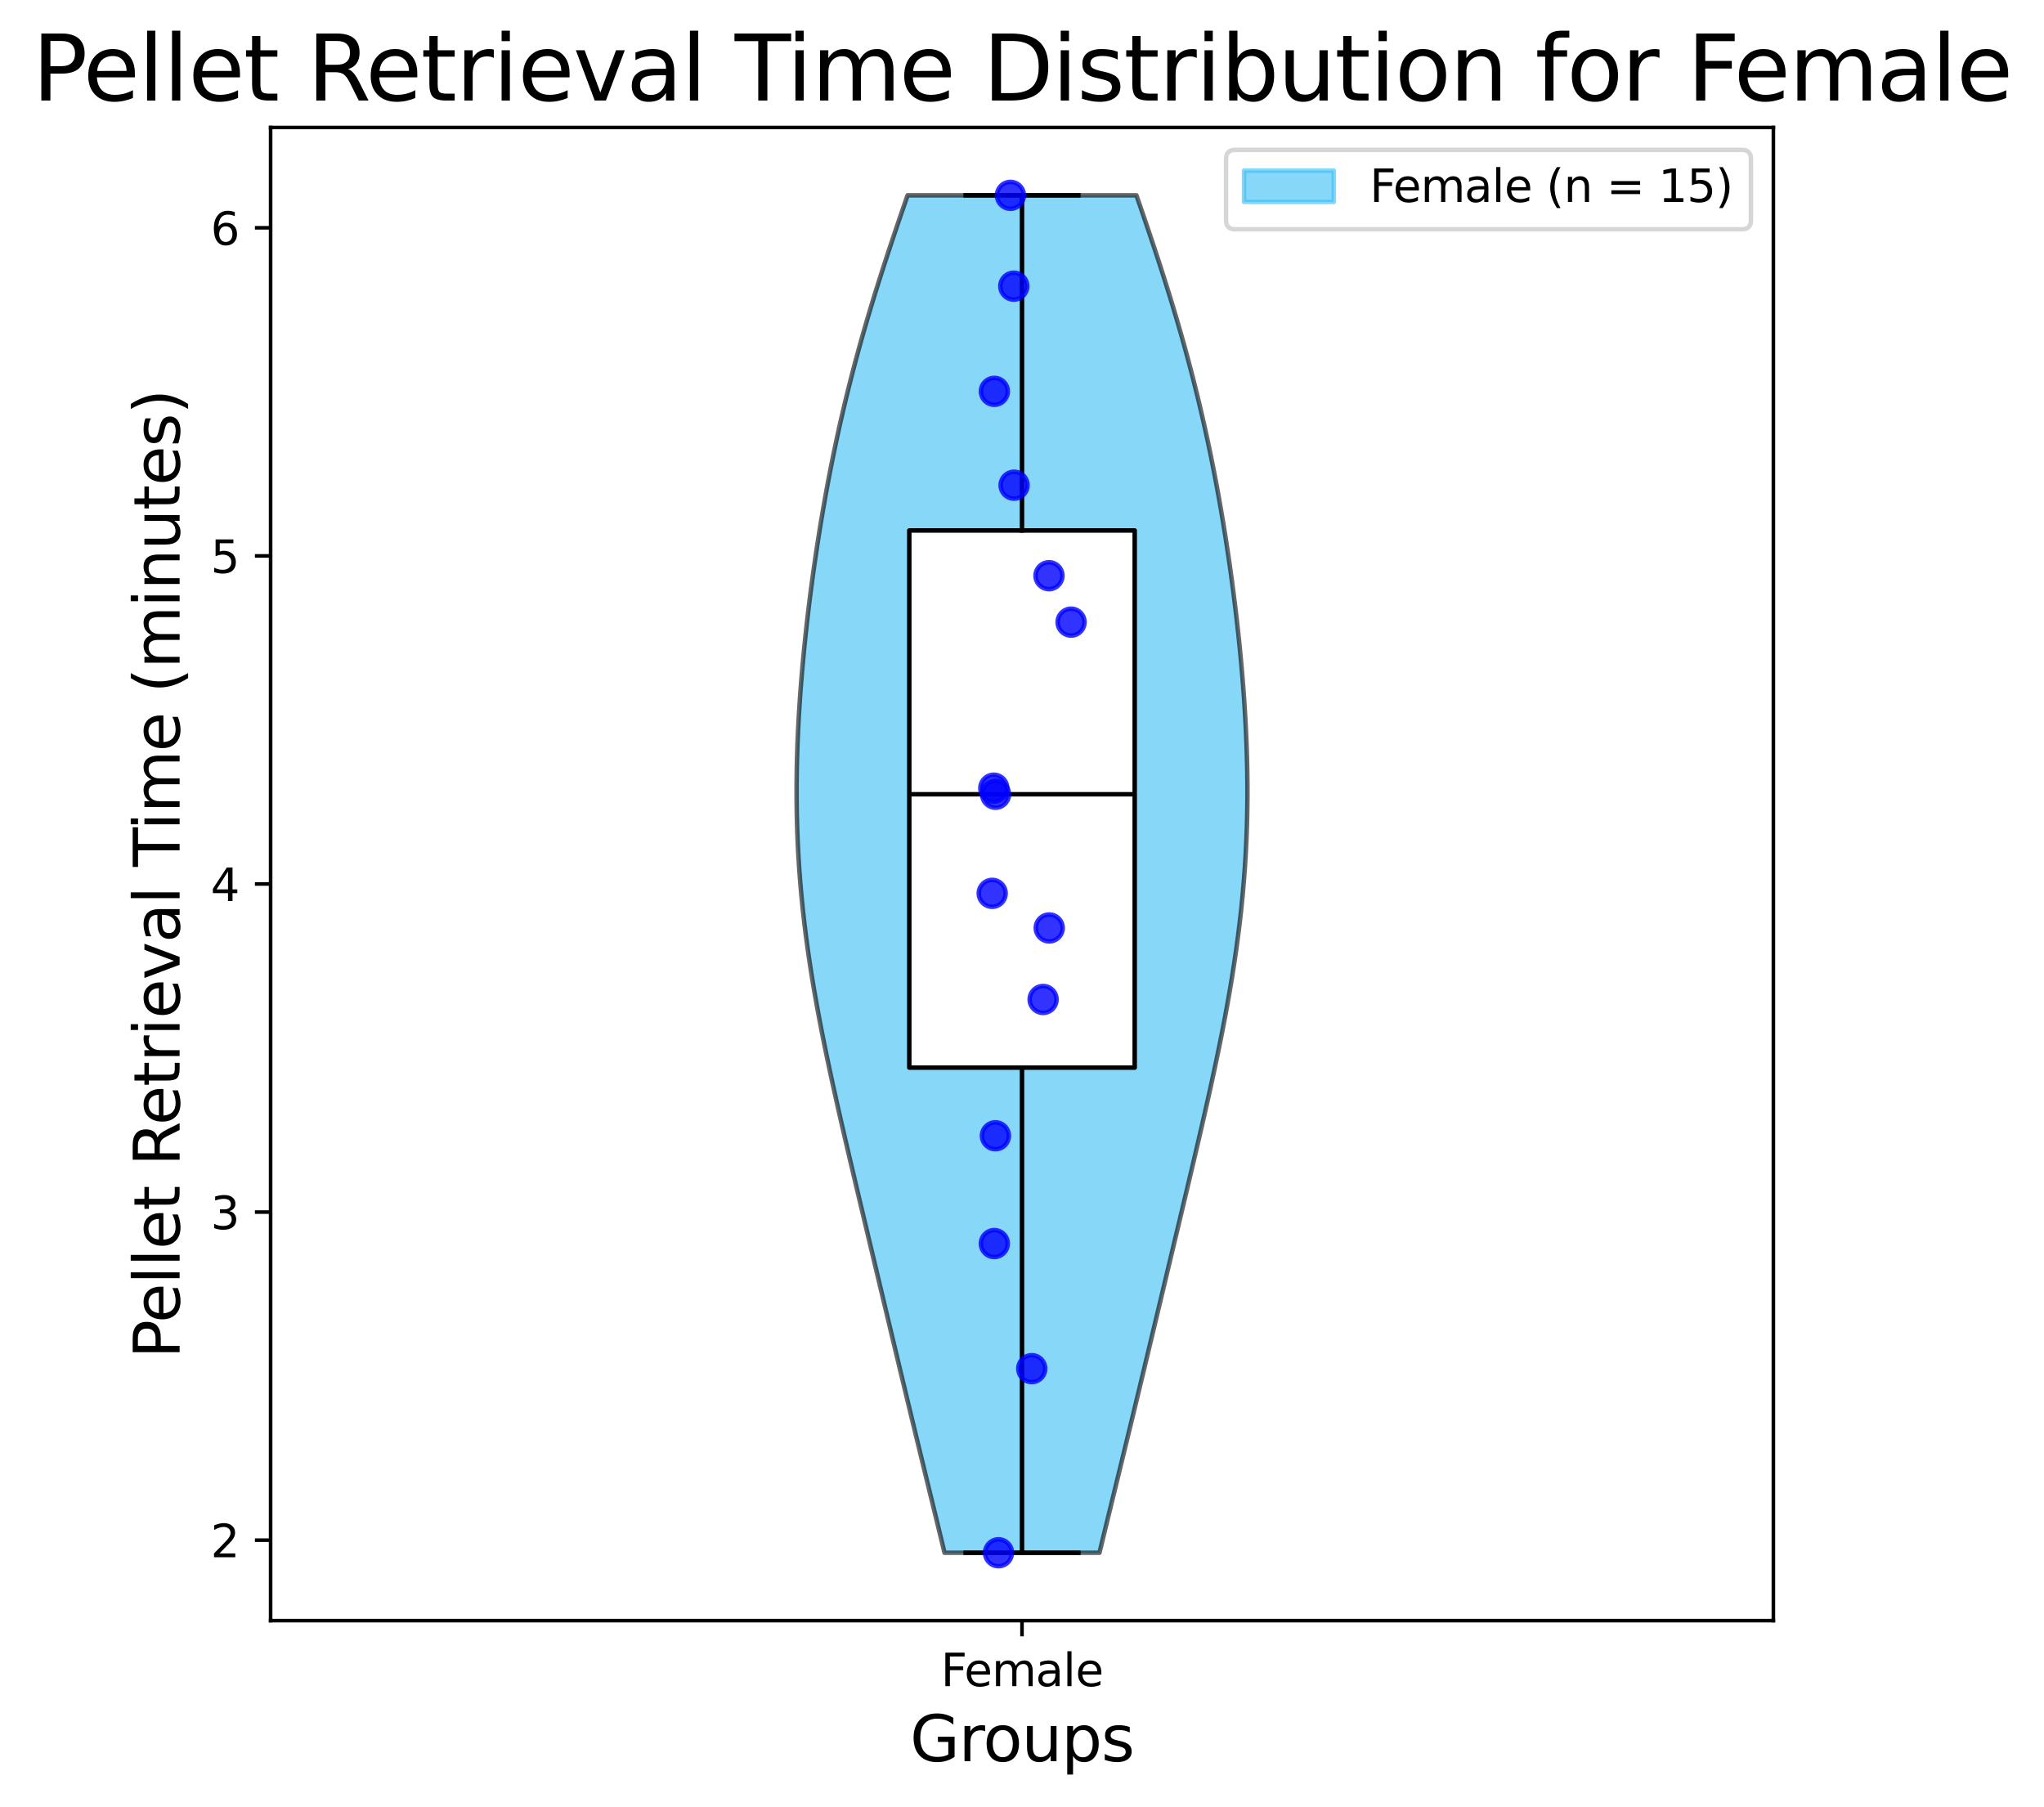 <?xml version="1.0" encoding="utf-8" standalone="no"?>
<!DOCTYPE svg PUBLIC "-//W3C//DTD SVG 1.1//EN"
  "http://www.w3.org/Graphics/SVG/1.1/DTD/svg11.dtd">
<svg xmlns:xlink="http://www.w3.org/1999/xlink" width="455.378pt" height="402.464pt" viewBox="0 0 455.378 402.464" xmlns="http://www.w3.org/2000/svg" version="1.1">
 <defs>
  <style type="text/css">*{stroke-linejoin: round; stroke-linecap: butt}</style>
 </defs>
 <g id="figure_1">
  <g id="patch_1">
   <path d="M 0 402.464 
L 455.378 402.464 
L 455.378 0 
L 0 0 
z
" style="fill: #ffffff"/>
  </g>
  <g id="axes_1">
   <g id="patch_2">
    <path d="M 60.289 361.037 
L 395.089 361.037 
L 395.089 28.397 
L 60.289 28.397 
z
" style="fill: #ffffff"/>
   </g>
   <g id="PolyCollection_1">
    <defs>
     <path id="m8c626a0709" d="M 244.951 -56.547 
L 210.427 -56.547 
L 209.687 -59.602 
L 208.944 -62.657 
L 208.199 -65.711 
L 207.453 -68.766 
L 206.707 -71.82 
L 205.961 -74.875 
L 205.217 -77.929 
L 204.473 -80.984 
L 203.731 -84.038 
L 202.991 -87.093 
L 202.253 -90.147 
L 201.517 -93.202 
L 200.782 -96.257 
L 200.049 -99.311 
L 199.317 -102.366 
L 198.586 -105.42 
L 197.856 -108.475 
L 197.127 -111.529 
L 196.397 -114.584 
L 195.668 -117.638 
L 194.939 -120.693 
L 194.21 -123.748 
L 193.481 -126.802 
L 192.752 -129.857 
L 192.024 -132.911 
L 191.296 -135.966 
L 190.571 -139.02 
L 189.849 -142.075 
L 189.13 -145.129 
L 188.416 -148.184 
L 187.708 -151.238 
L 187.009 -154.293 
L 186.319 -157.347 
L 185.641 -160.402 
L 184.976 -163.457 
L 184.327 -166.511 
L 183.695 -169.566 
L 183.084 -172.62 
L 182.495 -175.675 
L 181.931 -178.729 
L 181.393 -181.784 
L 180.883 -184.838 
L 180.405 -187.893 
L 179.958 -190.947 
L 179.545 -194.002 
L 179.168 -197.057 
L 178.827 -200.111 
L 178.524 -203.166 
L 178.258 -206.22 
L 178.031 -209.275 
L 177.843 -212.329 
L 177.693 -215.384 
L 177.581 -218.438 
L 177.507 -221.493 
L 177.47 -224.548 
L 177.469 -227.602 
L 177.503 -230.657 
L 177.571 -233.711 
L 177.671 -236.766 
L 177.803 -239.82 
L 177.964 -242.875 
L 178.154 -245.929 
L 178.371 -248.984 
L 178.615 -252.038 
L 178.883 -255.093 
L 179.175 -258.147 
L 179.491 -261.202 
L 179.829 -264.257 
L 180.189 -267.311 
L 180.571 -270.366 
L 180.975 -273.42 
L 181.4 -276.475 
L 181.846 -279.529 
L 182.315 -282.584 
L 182.806 -285.638 
L 183.32 -288.693 
L 183.857 -291.748 
L 184.419 -294.802 
L 185.005 -297.857 
L 185.618 -300.911 
L 186.256 -303.966 
L 186.922 -307.02 
L 187.615 -310.075 
L 188.336 -313.129 
L 189.085 -316.184 
L 189.862 -319.238 
L 190.668 -322.293 
L 191.501 -325.348 
L 192.362 -328.402 
L 193.25 -331.457 
L 194.163 -334.511 
L 195.1 -337.566 
L 196.061 -340.62 
L 197.043 -343.675 
L 198.044 -346.729 
L 199.061 -349.784 
L 200.094 -352.838 
L 201.138 -355.893 
L 202.191 -358.947 
L 253.187 -358.947 
L 253.187 -358.947 
L 254.24 -355.893 
L 255.284 -352.838 
L 256.317 -349.784 
L 257.335 -346.729 
L 258.335 -343.675 
L 259.317 -340.62 
L 260.278 -337.566 
L 261.215 -334.511 
L 262.129 -331.457 
L 263.016 -328.402 
L 263.877 -325.348 
L 264.71 -322.293 
L 265.516 -319.238 
L 266.293 -316.184 
L 267.042 -313.129 
L 267.763 -310.075 
L 268.456 -307.02 
L 269.122 -303.966 
L 269.76 -300.911 
L 270.373 -297.857 
L 270.959 -294.802 
L 271.521 -291.748 
L 272.058 -288.693 
L 272.572 -285.638 
L 273.063 -282.584 
L 273.532 -279.529 
L 273.979 -276.475 
L 274.404 -273.42 
L 274.807 -270.366 
L 275.189 -267.311 
L 275.549 -264.257 
L 275.887 -261.202 
L 276.203 -258.147 
L 276.495 -255.093 
L 276.764 -252.038 
L 277.007 -248.984 
L 277.224 -245.929 
L 277.414 -242.875 
L 277.576 -239.82 
L 277.707 -236.766 
L 277.807 -233.711 
L 277.875 -230.657 
L 277.909 -227.602 
L 277.908 -224.548 
L 277.871 -221.493 
L 277.797 -218.438 
L 277.685 -215.384 
L 277.535 -212.329 
L 277.347 -209.275 
L 277.12 -206.22 
L 276.854 -203.166 
L 276.551 -200.111 
L 276.21 -197.057 
L 275.833 -194.002 
L 275.42 -190.947 
L 274.974 -187.893 
L 274.495 -184.838 
L 273.985 -181.784 
L 273.447 -178.729 
L 272.883 -175.675 
L 272.294 -172.62 
L 271.683 -169.566 
L 271.051 -166.511 
L 270.402 -163.457 
L 269.738 -160.402 
L 269.059 -157.347 
L 268.369 -154.293 
L 267.67 -151.238 
L 266.962 -148.184 
L 266.248 -145.129 
L 265.53 -142.075 
L 264.807 -139.02 
L 264.082 -135.966 
L 263.355 -132.911 
L 262.626 -129.857 
L 261.897 -126.802 
L 261.168 -123.748 
L 260.439 -120.693 
L 259.71 -117.638 
L 258.981 -114.584 
L 258.252 -111.529 
L 257.522 -108.475 
L 256.792 -105.42 
L 256.061 -102.366 
L 255.329 -99.311 
L 254.596 -96.257 
L 253.861 -93.202 
L 253.125 -90.147 
L 252.387 -87.093 
L 251.647 -84.038 
L 250.905 -80.984 
L 250.161 -77.929 
L 249.417 -74.875 
L 248.671 -71.82 
L 247.925 -68.766 
L 247.179 -65.711 
L 246.434 -62.657 
L 245.691 -59.602 
L 244.951 -56.547 
z
" style="stroke: #000000; stroke-opacity: 0.6"/>
    </defs>
    <g clip-path="url(#p05fd4bd7f2)">
     <use xlink:href="#m8c626a0709" x="0" y="402.464" style="fill: #38bcf5; fill-opacity: 0.6; stroke: #000000; stroke-opacity: 0.6"/>
    </g>
   </g>
   <g id="matplotlib.axis_1">
    <g id="xtick_1">
     <g id="line2d_1">
      <defs>
       <path id="m0fa97e854d" d="M 0 0 
L 0 3.5 
" style="stroke: #000000; stroke-width: 0.8"/>
      </defs>
      <g>
       <use xlink:href="#m0fa97e854d" x="227.689" y="361.037" style="stroke: #000000; stroke-width: 0.8"/>
      </g>
     </g>
     <g id="text_1">
      <!-- Female -->
      <g transform="translate(209.612 375.635) scale(0.1 -0.1)">
       <defs>
        <path id="DejaVuSans-46" d="M 628 4666 
L 3309 4666 
L 3309 4134 
L 1259 4134 
L 1259 2759 
L 3109 2759 
L 3109 2228 
L 1259 2228 
L 1259 0 
L 628 0 
L 628 4666 
z
" transform="scale(0.016)"/>
        <path id="DejaVuSans-65" d="M 3597 1894 
L 3597 1613 
L 953 1613 
Q 991 1019 1311 708 
Q 1631 397 2203 397 
Q 2534 397 2845 478 
Q 3156 559 3463 722 
L 3463 178 
Q 3153 47 2828 -22 
Q 2503 -91 2169 -91 
Q 1331 -91 842 396 
Q 353 884 353 1716 
Q 353 2575 817 3079 
Q 1281 3584 2069 3584 
Q 2775 3584 3186 3129 
Q 3597 2675 3597 1894 
z
M 3022 2063 
Q 3016 2534 2758 2815 
Q 2500 3097 2075 3097 
Q 1594 3097 1305 2825 
Q 1016 2553 972 2059 
L 3022 2063 
z
" transform="scale(0.016)"/>
        <path id="DejaVuSans-6d" d="M 3328 2828 
Q 3544 3216 3844 3400 
Q 4144 3584 4550 3584 
Q 5097 3584 5394 3201 
Q 5691 2819 5691 2113 
L 5691 0 
L 5113 0 
L 5113 2094 
Q 5113 2597 4934 2840 
Q 4756 3084 4391 3084 
Q 3944 3084 3684 2787 
Q 3425 2491 3425 1978 
L 3425 0 
L 2847 0 
L 2847 2094 
Q 2847 2600 2669 2842 
Q 2491 3084 2119 3084 
Q 1678 3084 1418 2786 
Q 1159 2488 1159 1978 
L 1159 0 
L 581 0 
L 581 3500 
L 1159 3500 
L 1159 2956 
Q 1356 3278 1631 3431 
Q 1906 3584 2284 3584 
Q 2666 3584 2933 3390 
Q 3200 3197 3328 2828 
z
" transform="scale(0.016)"/>
        <path id="DejaVuSans-61" d="M 2194 1759 
Q 1497 1759 1228 1600 
Q 959 1441 959 1056 
Q 959 750 1161 570 
Q 1363 391 1709 391 
Q 2188 391 2477 730 
Q 2766 1069 2766 1631 
L 2766 1759 
L 2194 1759 
z
M 3341 1997 
L 3341 0 
L 2766 0 
L 2766 531 
Q 2569 213 2275 61 
Q 1981 -91 1556 -91 
Q 1019 -91 701 211 
Q 384 513 384 1019 
Q 384 1609 779 1909 
Q 1175 2209 1959 2209 
L 2766 2209 
L 2766 2266 
Q 2766 2663 2505 2880 
Q 2244 3097 1772 3097 
Q 1472 3097 1187 3025 
Q 903 2953 641 2809 
L 641 3341 
Q 956 3463 1253 3523 
Q 1550 3584 1831 3584 
Q 2591 3584 2966 3190 
Q 3341 2797 3341 1997 
z
" transform="scale(0.016)"/>
        <path id="DejaVuSans-6c" d="M 603 4863 
L 1178 4863 
L 1178 0 
L 603 0 
L 603 4863 
z
" transform="scale(0.016)"/>
       </defs>
       <use xlink:href="#DejaVuSans-46"/>
       <use xlink:href="#DejaVuSans-65" x="52.02"/>
       <use xlink:href="#DejaVuSans-6d" x="113.543"/>
       <use xlink:href="#DejaVuSans-61" x="210.955"/>
       <use xlink:href="#DejaVuSans-6c" x="272.234"/>
       <use xlink:href="#DejaVuSans-65" x="300.018"/>
      </g>
     </g>
    </g>
    <g id="text_2">
     <!-- Groups -->
     <g transform="translate(202.735 392.353) scale(0.14 -0.14)">
      <defs>
       <path id="DejaVuSans-47" d="M 3809 666 
L 3809 1919 
L 2778 1919 
L 2778 2438 
L 4434 2438 
L 4434 434 
Q 4069 175 3628 42 
Q 3188 -91 2688 -91 
Q 1594 -91 976 548 
Q 359 1188 359 2328 
Q 359 3472 976 4111 
Q 1594 4750 2688 4750 
Q 3144 4750 3555 4637 
Q 3966 4525 4313 4306 
L 4313 3634 
Q 3963 3931 3569 4081 
Q 3175 4231 2741 4231 
Q 1884 4231 1454 3753 
Q 1025 3275 1025 2328 
Q 1025 1384 1454 906 
Q 1884 428 2741 428 
Q 3075 428 3337 486 
Q 3600 544 3809 666 
z
" transform="scale(0.016)"/>
       <path id="DejaVuSans-72" d="M 2631 2963 
Q 2534 3019 2420 3045 
Q 2306 3072 2169 3072 
Q 1681 3072 1420 2755 
Q 1159 2438 1159 1844 
L 1159 0 
L 581 0 
L 581 3500 
L 1159 3500 
L 1159 2956 
Q 1341 3275 1631 3429 
Q 1922 3584 2338 3584 
Q 2397 3584 2469 3576 
Q 2541 3569 2628 3553 
L 2631 2963 
z
" transform="scale(0.016)"/>
       <path id="DejaVuSans-6f" d="M 1959 3097 
Q 1497 3097 1228 2736 
Q 959 2375 959 1747 
Q 959 1119 1226 758 
Q 1494 397 1959 397 
Q 2419 397 2687 759 
Q 2956 1122 2956 1747 
Q 2956 2369 2687 2733 
Q 2419 3097 1959 3097 
z
M 1959 3584 
Q 2709 3584 3137 3096 
Q 3566 2609 3566 1747 
Q 3566 888 3137 398 
Q 2709 -91 1959 -91 
Q 1206 -91 779 398 
Q 353 888 353 1747 
Q 353 2609 779 3096 
Q 1206 3584 1959 3584 
z
" transform="scale(0.016)"/>
       <path id="DejaVuSans-75" d="M 544 1381 
L 544 3500 
L 1119 3500 
L 1119 1403 
Q 1119 906 1312 657 
Q 1506 409 1894 409 
Q 2359 409 2629 706 
Q 2900 1003 2900 1516 
L 2900 3500 
L 3475 3500 
L 3475 0 
L 2900 0 
L 2900 538 
Q 2691 219 2414 64 
Q 2138 -91 1772 -91 
Q 1169 -91 856 284 
Q 544 659 544 1381 
z
M 1991 3584 
L 1991 3584 
z
" transform="scale(0.016)"/>
       <path id="DejaVuSans-70" d="M 1159 525 
L 1159 -1331 
L 581 -1331 
L 581 3500 
L 1159 3500 
L 1159 2969 
Q 1341 3281 1617 3432 
Q 1894 3584 2278 3584 
Q 2916 3584 3314 3078 
Q 3713 2572 3713 1747 
Q 3713 922 3314 415 
Q 2916 -91 2278 -91 
Q 1894 -91 1617 61 
Q 1341 213 1159 525 
z
M 3116 1747 
Q 3116 2381 2855 2742 
Q 2594 3103 2138 3103 
Q 1681 3103 1420 2742 
Q 1159 2381 1159 1747 
Q 1159 1113 1420 752 
Q 1681 391 2138 391 
Q 2594 391 2855 752 
Q 3116 1113 3116 1747 
z
" transform="scale(0.016)"/>
       <path id="DejaVuSans-73" d="M 2834 3397 
L 2834 2853 
Q 2591 2978 2328 3040 
Q 2066 3103 1784 3103 
Q 1356 3103 1142 2972 
Q 928 2841 928 2578 
Q 928 2378 1081 2264 
Q 1234 2150 1697 2047 
L 1894 2003 
Q 2506 1872 2764 1633 
Q 3022 1394 3022 966 
Q 3022 478 2636 193 
Q 2250 -91 1575 -91 
Q 1294 -91 989 -36 
Q 684 19 347 128 
L 347 722 
Q 666 556 975 473 
Q 1284 391 1588 391 
Q 1994 391 2212 530 
Q 2431 669 2431 922 
Q 2431 1156 2273 1281 
Q 2116 1406 1581 1522 
L 1381 1569 
Q 847 1681 609 1914 
Q 372 2147 372 2553 
Q 372 3047 722 3315 
Q 1072 3584 1716 3584 
Q 2034 3584 2315 3537 
Q 2597 3491 2834 3397 
z
" transform="scale(0.016)"/>
      </defs>
      <use xlink:href="#DejaVuSans-47"/>
      <use xlink:href="#DejaVuSans-72" x="77.49"/>
      <use xlink:href="#DejaVuSans-6f" x="116.354"/>
      <use xlink:href="#DejaVuSans-75" x="177.535"/>
      <use xlink:href="#DejaVuSans-70" x="240.914"/>
      <use xlink:href="#DejaVuSans-73" x="304.391"/>
     </g>
    </g>
   </g>
   <g id="matplotlib.axis_2">
    <g id="ytick_1">
     <g id="line2d_2">
      <defs>
       <path id="m02d91433d6" d="M 0 0 
L -3.5 0 
" style="stroke: #000000; stroke-width: 0.8"/>
      </defs>
      <g>
       <use xlink:href="#m02d91433d6" x="60.289" y="343.114" style="stroke: #000000; stroke-width: 0.8"/>
      </g>
     </g>
     <g id="text_3">
      <!-- 2 -->
      <g transform="translate(46.927 346.913) scale(0.1 -0.1)">
       <defs>
        <path id="DejaVuSans-32" d="M 1228 531 
L 3431 531 
L 3431 0 
L 469 0 
L 469 531 
Q 828 903 1448 1529 
Q 2069 2156 2228 2338 
Q 2531 2678 2651 2914 
Q 2772 3150 2772 3378 
Q 2772 3750 2511 3984 
Q 2250 4219 1831 4219 
Q 1534 4219 1204 4116 
Q 875 4013 500 3803 
L 500 4441 
Q 881 4594 1212 4672 
Q 1544 4750 1819 4750 
Q 2544 4750 2975 4387 
Q 3406 4025 3406 3419 
Q 3406 3131 3298 2873 
Q 3191 2616 2906 2266 
Q 2828 2175 2409 1742 
Q 1991 1309 1228 531 
z
" transform="scale(0.016)"/>
       </defs>
       <use xlink:href="#DejaVuSans-32"/>
      </g>
     </g>
    </g>
    <g id="ytick_2">
     <g id="line2d_3">
      <g>
       <use xlink:href="#m02d91433d6" x="60.289" y="270.023" style="stroke: #000000; stroke-width: 0.8"/>
      </g>
     </g>
     <g id="text_4">
      <!-- 3 -->
      <g transform="translate(46.927 273.822) scale(0.1 -0.1)">
       <defs>
        <path id="DejaVuSans-33" d="M 2597 2516 
Q 3050 2419 3304 2112 
Q 3559 1806 3559 1356 
Q 3559 666 3084 287 
Q 2609 -91 1734 -91 
Q 1441 -91 1130 -33 
Q 819 25 488 141 
L 488 750 
Q 750 597 1062 519 
Q 1375 441 1716 441 
Q 2309 441 2620 675 
Q 2931 909 2931 1356 
Q 2931 1769 2642 2001 
Q 2353 2234 1838 2234 
L 1294 2234 
L 1294 2753 
L 1863 2753 
Q 2328 2753 2575 2939 
Q 2822 3125 2822 3475 
Q 2822 3834 2567 4026 
Q 2313 4219 1838 4219 
Q 1578 4219 1281 4162 
Q 984 4106 628 3988 
L 628 4550 
Q 988 4650 1302 4700 
Q 1616 4750 1894 4750 
Q 2613 4750 3031 4423 
Q 3450 4097 3450 3541 
Q 3450 3153 3228 2886 
Q 3006 2619 2597 2516 
z
" transform="scale(0.016)"/>
       </defs>
       <use xlink:href="#DejaVuSans-33"/>
      </g>
     </g>
    </g>
    <g id="ytick_3">
     <g id="line2d_4">
      <g>
       <use xlink:href="#m02d91433d6" x="60.289" y="196.932" style="stroke: #000000; stroke-width: 0.8"/>
      </g>
     </g>
     <g id="text_5">
      <!-- 4 -->
      <g transform="translate(46.927 200.731) scale(0.1 -0.1)">
       <defs>
        <path id="DejaVuSans-34" d="M 2419 4116 
L 825 1625 
L 2419 1625 
L 2419 4116 
z
M 2253 4666 
L 3047 4666 
L 3047 1625 
L 3713 1625 
L 3713 1100 
L 3047 1100 
L 3047 0 
L 2419 0 
L 2419 1100 
L 313 1100 
L 313 1709 
L 2253 4666 
z
" transform="scale(0.016)"/>
       </defs>
       <use xlink:href="#DejaVuSans-34"/>
      </g>
     </g>
    </g>
    <g id="ytick_4">
     <g id="line2d_5">
      <g>
       <use xlink:href="#m02d91433d6" x="60.289" y="123.841" style="stroke: #000000; stroke-width: 0.8"/>
      </g>
     </g>
     <g id="text_6">
      <!-- 5 -->
      <g transform="translate(46.927 127.64) scale(0.1 -0.1)">
       <defs>
        <path id="DejaVuSans-35" d="M 691 4666 
L 3169 4666 
L 3169 4134 
L 1269 4134 
L 1269 2991 
Q 1406 3038 1543 3061 
Q 1681 3084 1819 3084 
Q 2600 3084 3056 2656 
Q 3513 2228 3513 1497 
Q 3513 744 3044 326 
Q 2575 -91 1722 -91 
Q 1428 -91 1123 -41 
Q 819 9 494 109 
L 494 744 
Q 775 591 1075 516 
Q 1375 441 1709 441 
Q 2250 441 2565 725 
Q 2881 1009 2881 1497 
Q 2881 1984 2565 2268 
Q 2250 2553 1709 2553 
Q 1456 2553 1204 2497 
Q 953 2441 691 2322 
L 691 4666 
z
" transform="scale(0.016)"/>
       </defs>
       <use xlink:href="#DejaVuSans-35"/>
      </g>
     </g>
    </g>
    <g id="ytick_5">
     <g id="line2d_6">
      <g>
       <use xlink:href="#m02d91433d6" x="60.289" y="50.75" style="stroke: #000000; stroke-width: 0.8"/>
      </g>
     </g>
     <g id="text_7">
      <!-- 6 -->
      <g transform="translate(46.927 54.55) scale(0.1 -0.1)">
       <defs>
        <path id="DejaVuSans-36" d="M 2113 2584 
Q 1688 2584 1439 2293 
Q 1191 2003 1191 1497 
Q 1191 994 1439 701 
Q 1688 409 2113 409 
Q 2538 409 2786 701 
Q 3034 994 3034 1497 
Q 3034 2003 2786 2293 
Q 2538 2584 2113 2584 
z
M 3366 4563 
L 3366 3988 
Q 3128 4100 2886 4159 
Q 2644 4219 2406 4219 
Q 1781 4219 1451 3797 
Q 1122 3375 1075 2522 
Q 1259 2794 1537 2939 
Q 1816 3084 2150 3084 
Q 2853 3084 3261 2657 
Q 3669 2231 3669 1497 
Q 3669 778 3244 343 
Q 2819 -91 2113 -91 
Q 1303 -91 875 529 
Q 447 1150 447 2328 
Q 447 3434 972 4092 
Q 1497 4750 2381 4750 
Q 2619 4750 2861 4703 
Q 3103 4656 3366 4563 
z
" transform="scale(0.016)"/>
       </defs>
       <use xlink:href="#DejaVuSans-36"/>
      </g>
     </g>
    </g>
    <g id="text_8">
     <!-- Pellet Retrieval Time (minutes) -->
     <g transform="translate(40.015 302.636) rotate(-90) scale(0.14 -0.14)">
      <defs>
       <path id="DejaVuSans-50" d="M 1259 4147 
L 1259 2394 
L 2053 2394 
Q 2494 2394 2734 2622 
Q 2975 2850 2975 3272 
Q 2975 3691 2734 3919 
Q 2494 4147 2053 4147 
L 1259 4147 
z
M 628 4666 
L 2053 4666 
Q 2838 4666 3239 4311 
Q 3641 3956 3641 3272 
Q 3641 2581 3239 2228 
Q 2838 1875 2053 1875 
L 1259 1875 
L 1259 0 
L 628 0 
L 628 4666 
z
" transform="scale(0.016)"/>
       <path id="DejaVuSans-74" d="M 1172 4494 
L 1172 3500 
L 2356 3500 
L 2356 3053 
L 1172 3053 
L 1172 1153 
Q 1172 725 1289 603 
Q 1406 481 1766 481 
L 2356 481 
L 2356 0 
L 1766 0 
Q 1100 0 847 248 
Q 594 497 594 1153 
L 594 3053 
L 172 3053 
L 172 3500 
L 594 3500 
L 594 4494 
L 1172 4494 
z
" transform="scale(0.016)"/>
       <path id="DejaVuSans-20" transform="scale(0.016)"/>
       <path id="DejaVuSans-52" d="M 2841 2188 
Q 3044 2119 3236 1894 
Q 3428 1669 3622 1275 
L 4263 0 
L 3584 0 
L 2988 1197 
Q 2756 1666 2539 1819 
Q 2322 1972 1947 1972 
L 1259 1972 
L 1259 0 
L 628 0 
L 628 4666 
L 2053 4666 
Q 2853 4666 3247 4331 
Q 3641 3997 3641 3322 
Q 3641 2881 3436 2590 
Q 3231 2300 2841 2188 
z
M 1259 4147 
L 1259 2491 
L 2053 2491 
Q 2509 2491 2742 2702 
Q 2975 2913 2975 3322 
Q 2975 3731 2742 3939 
Q 2509 4147 2053 4147 
L 1259 4147 
z
" transform="scale(0.016)"/>
       <path id="DejaVuSans-69" d="M 603 3500 
L 1178 3500 
L 1178 0 
L 603 0 
L 603 3500 
z
M 603 4863 
L 1178 4863 
L 1178 4134 
L 603 4134 
L 603 4863 
z
" transform="scale(0.016)"/>
       <path id="DejaVuSans-76" d="M 191 3500 
L 800 3500 
L 1894 563 
L 2988 3500 
L 3597 3500 
L 2284 0 
L 1503 0 
L 191 3500 
z
" transform="scale(0.016)"/>
       <path id="DejaVuSans-54" d="M -19 4666 
L 3928 4666 
L 3928 4134 
L 2272 4134 
L 2272 0 
L 1638 0 
L 1638 4134 
L -19 4134 
L -19 4666 
z
" transform="scale(0.016)"/>
       <path id="DejaVuSans-28" d="M 1984 4856 
Q 1566 4138 1362 3434 
Q 1159 2731 1159 2009 
Q 1159 1288 1364 580 
Q 1569 -128 1984 -844 
L 1484 -844 
Q 1016 -109 783 600 
Q 550 1309 550 2009 
Q 550 2706 781 3412 
Q 1013 4119 1484 4856 
L 1984 4856 
z
" transform="scale(0.016)"/>
       <path id="DejaVuSans-6e" d="M 3513 2113 
L 3513 0 
L 2938 0 
L 2938 2094 
Q 2938 2591 2744 2837 
Q 2550 3084 2163 3084 
Q 1697 3084 1428 2787 
Q 1159 2491 1159 1978 
L 1159 0 
L 581 0 
L 581 3500 
L 1159 3500 
L 1159 2956 
Q 1366 3272 1645 3428 
Q 1925 3584 2291 3584 
Q 2894 3584 3203 3211 
Q 3513 2838 3513 2113 
z
" transform="scale(0.016)"/>
       <path id="DejaVuSans-29" d="M 513 4856 
L 1013 4856 
Q 1481 4119 1714 3412 
Q 1947 2706 1947 2009 
Q 1947 1309 1714 600 
Q 1481 -109 1013 -844 
L 513 -844 
Q 928 -128 1133 580 
Q 1338 1288 1338 2009 
Q 1338 2731 1133 3434 
Q 928 4138 513 4856 
z
" transform="scale(0.016)"/>
      </defs>
      <use xlink:href="#DejaVuSans-50"/>
      <use xlink:href="#DejaVuSans-65" x="56.678"/>
      <use xlink:href="#DejaVuSans-6c" x="118.201"/>
      <use xlink:href="#DejaVuSans-6c" x="145.984"/>
      <use xlink:href="#DejaVuSans-65" x="173.768"/>
      <use xlink:href="#DejaVuSans-74" x="235.291"/>
      <use xlink:href="#DejaVuSans-20" x="274.5"/>
      <use xlink:href="#DejaVuSans-52" x="306.287"/>
      <use xlink:href="#DejaVuSans-65" x="371.27"/>
      <use xlink:href="#DejaVuSans-74" x="432.793"/>
      <use xlink:href="#DejaVuSans-72" x="472.002"/>
      <use xlink:href="#DejaVuSans-69" x="513.115"/>
      <use xlink:href="#DejaVuSans-65" x="540.898"/>
      <use xlink:href="#DejaVuSans-76" x="602.422"/>
      <use xlink:href="#DejaVuSans-61" x="661.602"/>
      <use xlink:href="#DejaVuSans-6c" x="722.881"/>
      <use xlink:href="#DejaVuSans-20" x="750.664"/>
      <use xlink:href="#DejaVuSans-54" x="782.451"/>
      <use xlink:href="#DejaVuSans-69" x="840.41"/>
      <use xlink:href="#DejaVuSans-6d" x="868.193"/>
      <use xlink:href="#DejaVuSans-65" x="965.605"/>
      <use xlink:href="#DejaVuSans-20" x="1027.129"/>
      <use xlink:href="#DejaVuSans-28" x="1058.916"/>
      <use xlink:href="#DejaVuSans-6d" x="1097.93"/>
      <use xlink:href="#DejaVuSans-69" x="1195.342"/>
      <use xlink:href="#DejaVuSans-6e" x="1223.125"/>
      <use xlink:href="#DejaVuSans-75" x="1286.504"/>
      <use xlink:href="#DejaVuSans-74" x="1349.883"/>
      <use xlink:href="#DejaVuSans-65" x="1389.092"/>
      <use xlink:href="#DejaVuSans-73" x="1450.615"/>
      <use xlink:href="#DejaVuSans-29" x="1502.715"/>
     </g>
    </g>
   </g>
   <g id="patch_3">
    <path d="M 202.579 237.84 
L 252.799 237.84 
L 252.799 118.172 
L 202.579 118.172 
L 202.579 237.84 
z
" clip-path="url(#p05fd4bd7f2)" style="fill: #ffffff; stroke: #000000; stroke-linejoin: miter"/>
   </g>
   <g id="line2d_7">
    <path d="M 227.689 237.84 
L 227.689 345.917 
" clip-path="url(#p05fd4bd7f2)" style="fill: none; stroke: #000000; stroke-linecap: square"/>
   </g>
   <g id="line2d_8">
    <path d="M 227.689 118.172 
L 227.689 43.517 
" clip-path="url(#p05fd4bd7f2)" style="fill: none; stroke: #000000; stroke-linecap: square"/>
   </g>
   <g id="line2d_9">
    <path d="M 215.134 345.917 
L 240.244 345.917 
" clip-path="url(#p05fd4bd7f2)" style="fill: none; stroke: #000000; stroke-linecap: square"/>
   </g>
   <g id="line2d_10">
    <path d="M 215.134 43.517 
L 240.244 43.517 
" clip-path="url(#p05fd4bd7f2)" style="fill: none; stroke: #000000; stroke-linecap: square"/>
   </g>
   <g id="line2d_11">
    <path d="M 202.579 176.941 
L 252.799 176.941 
" clip-path="url(#p05fd4bd7f2)" style="fill: none; stroke: #000000"/>
   </g>
   <g id="patch_4">
    <path d="M 60.289 361.037 
L 60.289 28.397 
" style="fill: none; stroke: #000000; stroke-width: 0.8; stroke-linejoin: miter; stroke-linecap: square"/>
   </g>
   <g id="patch_5">
    <path d="M 395.089 361.037 
L 395.089 28.397 
" style="fill: none; stroke: #000000; stroke-width: 0.8; stroke-linejoin: miter; stroke-linecap: square"/>
   </g>
   <g id="patch_6">
    <path d="M 60.289 361.037 
L 395.089 361.037 
" style="fill: none; stroke: #000000; stroke-width: 0.8; stroke-linejoin: miter; stroke-linecap: square"/>
   </g>
   <g id="patch_7">
    <path d="M 60.289 28.397 
L 395.089 28.397 
" style="fill: none; stroke: #000000; stroke-width: 0.8; stroke-linejoin: miter; stroke-linecap: square"/>
   </g>
   <g id="PathCollection_1">
    <defs>
     <path id="m77b98bff14" d="M 0 3 
C 0.796 3 1.559 2.684 2.121 2.121 
C 2.684 1.559 3 0.796 3 0 
C 3 -0.796 2.684 -1.559 2.121 -2.121 
C 1.559 -2.684 0.796 -3 0 -3 
C -0.796 -3 -1.559 -2.684 -2.121 -2.121 
C -2.684 -1.559 -3 -0.796 -3 0 
C -3 0.796 -2.684 1.559 -2.121 2.121 
C -1.559 2.684 -0.796 3 0 3 
z
" style="stroke: #0000ff; stroke-opacity: 0.8"/>
    </defs>
    <g clip-path="url(#p05fd4bd7f2)">
     <use xlink:href="#m77b98bff14" x="229.863" y="304.901" style="fill: #0000ff; fill-opacity: 0.8; stroke: #0000ff; stroke-opacity: 0.8"/>
     <use xlink:href="#m77b98bff14" x="238.622" y="138.599" style="fill: #0000ff; fill-opacity: 0.8; stroke: #0000ff; stroke-opacity: 0.8"/>
     <use xlink:href="#m77b98bff14" x="221.796" y="176.941" style="fill: #0000ff; fill-opacity: 0.8; stroke: #0000ff; stroke-opacity: 0.8"/>
     <use xlink:href="#m77b98bff14" x="222.453" y="345.917" style="fill: #0000ff; fill-opacity: 0.8; stroke: #0000ff; stroke-opacity: 0.8"/>
     <use xlink:href="#m77b98bff14" x="225.924" y="108.091" style="fill: #0000ff; fill-opacity: 0.8; stroke: #0000ff; stroke-opacity: 0.8"/>
     <use xlink:href="#m77b98bff14" x="221.405" y="175.586" style="fill: #0000ff; fill-opacity: 0.8; stroke: #0000ff; stroke-opacity: 0.8"/>
     <use xlink:href="#m77b98bff14" x="221.521" y="277.036" style="fill: #0000ff; fill-opacity: 0.8; stroke: #0000ff; stroke-opacity: 0.8"/>
     <use xlink:href="#m77b98bff14" x="232.39" y="222.656" style="fill: #0000ff; fill-opacity: 0.8; stroke: #0000ff; stroke-opacity: 0.8"/>
     <use xlink:href="#m77b98bff14" x="221.53" y="87.185" style="fill: #0000ff; fill-opacity: 0.8; stroke: #0000ff; stroke-opacity: 0.8"/>
     <use xlink:href="#m77b98bff14" x="233.702" y="128.254" style="fill: #0000ff; fill-opacity: 0.8; stroke: #0000ff; stroke-opacity: 0.8"/>
     <use xlink:href="#m77b98bff14" x="233.755" y="206.725" style="fill: #0000ff; fill-opacity: 0.8; stroke: #0000ff; stroke-opacity: 0.8"/>
     <use xlink:href="#m77b98bff14" x="225.11" y="43.517" style="fill: #0000ff; fill-opacity: 0.8; stroke: #0000ff; stroke-opacity: 0.8"/>
     <use xlink:href="#m77b98bff14" x="221.049" y="199.016" style="fill: #0000ff; fill-opacity: 0.8; stroke: #0000ff; stroke-opacity: 0.8"/>
     <use xlink:href="#m77b98bff14" x="221.767" y="253.023" style="fill: #0000ff; fill-opacity: 0.8; stroke: #0000ff; stroke-opacity: 0.8"/>
     <use xlink:href="#m77b98bff14" x="225.86" y="63.75" style="fill: #0000ff; fill-opacity: 0.8; stroke: #0000ff; stroke-opacity: 0.8"/>
    </g>
   </g>
   <g id="text_9">
    <!-- Pellet Retrieval Time Distribution for Female -->
    <g transform="translate(7.2 22.397) scale(0.2 -0.2)">
     <defs>
      <path id="DejaVuSans-44" d="M 1259 4147 
L 1259 519 
L 2022 519 
Q 2988 519 3436 956 
Q 3884 1394 3884 2338 
Q 3884 3275 3436 3711 
Q 2988 4147 2022 4147 
L 1259 4147 
z
M 628 4666 
L 1925 4666 
Q 3281 4666 3915 4102 
Q 4550 3538 4550 2338 
Q 4550 1131 3912 565 
Q 3275 0 1925 0 
L 628 0 
L 628 4666 
z
" transform="scale(0.016)"/>
      <path id="DejaVuSans-62" d="M 3116 1747 
Q 3116 2381 2855 2742 
Q 2594 3103 2138 3103 
Q 1681 3103 1420 2742 
Q 1159 2381 1159 1747 
Q 1159 1113 1420 752 
Q 1681 391 2138 391 
Q 2594 391 2855 752 
Q 3116 1113 3116 1747 
z
M 1159 2969 
Q 1341 3281 1617 3432 
Q 1894 3584 2278 3584 
Q 2916 3584 3314 3078 
Q 3713 2572 3713 1747 
Q 3713 922 3314 415 
Q 2916 -91 2278 -91 
Q 1894 -91 1617 61 
Q 1341 213 1159 525 
L 1159 0 
L 581 0 
L 581 4863 
L 1159 4863 
L 1159 2969 
z
" transform="scale(0.016)"/>
      <path id="DejaVuSans-66" d="M 2375 4863 
L 2375 4384 
L 1825 4384 
Q 1516 4384 1395 4259 
Q 1275 4134 1275 3809 
L 1275 3500 
L 2222 3500 
L 2222 3053 
L 1275 3053 
L 1275 0 
L 697 0 
L 697 3053 
L 147 3053 
L 147 3500 
L 697 3500 
L 697 3744 
Q 697 4328 969 4595 
Q 1241 4863 1831 4863 
L 2375 4863 
z
" transform="scale(0.016)"/>
     </defs>
     <use xlink:href="#DejaVuSans-50"/>
     <use xlink:href="#DejaVuSans-65" x="56.678"/>
     <use xlink:href="#DejaVuSans-6c" x="118.201"/>
     <use xlink:href="#DejaVuSans-6c" x="145.984"/>
     <use xlink:href="#DejaVuSans-65" x="173.768"/>
     <use xlink:href="#DejaVuSans-74" x="235.291"/>
     <use xlink:href="#DejaVuSans-20" x="274.5"/>
     <use xlink:href="#DejaVuSans-52" x="306.287"/>
     <use xlink:href="#DejaVuSans-65" x="371.27"/>
     <use xlink:href="#DejaVuSans-74" x="432.793"/>
     <use xlink:href="#DejaVuSans-72" x="472.002"/>
     <use xlink:href="#DejaVuSans-69" x="513.115"/>
     <use xlink:href="#DejaVuSans-65" x="540.898"/>
     <use xlink:href="#DejaVuSans-76" x="602.422"/>
     <use xlink:href="#DejaVuSans-61" x="661.602"/>
     <use xlink:href="#DejaVuSans-6c" x="722.881"/>
     <use xlink:href="#DejaVuSans-20" x="750.664"/>
     <use xlink:href="#DejaVuSans-54" x="782.451"/>
     <use xlink:href="#DejaVuSans-69" x="840.41"/>
     <use xlink:href="#DejaVuSans-6d" x="868.193"/>
     <use xlink:href="#DejaVuSans-65" x="965.605"/>
     <use xlink:href="#DejaVuSans-20" x="1027.129"/>
     <use xlink:href="#DejaVuSans-44" x="1058.916"/>
     <use xlink:href="#DejaVuSans-69" x="1135.918"/>
     <use xlink:href="#DejaVuSans-73" x="1163.701"/>
     <use xlink:href="#DejaVuSans-74" x="1215.801"/>
     <use xlink:href="#DejaVuSans-72" x="1255.01"/>
     <use xlink:href="#DejaVuSans-69" x="1296.123"/>
     <use xlink:href="#DejaVuSans-62" x="1323.906"/>
     <use xlink:href="#DejaVuSans-75" x="1387.383"/>
     <use xlink:href="#DejaVuSans-74" x="1450.762"/>
     <use xlink:href="#DejaVuSans-69" x="1489.971"/>
     <use xlink:href="#DejaVuSans-6f" x="1517.754"/>
     <use xlink:href="#DejaVuSans-6e" x="1578.936"/>
     <use xlink:href="#DejaVuSans-20" x="1642.314"/>
     <use xlink:href="#DejaVuSans-66" x="1674.102"/>
     <use xlink:href="#DejaVuSans-6f" x="1709.307"/>
     <use xlink:href="#DejaVuSans-72" x="1770.488"/>
     <use xlink:href="#DejaVuSans-20" x="1811.602"/>
     <use xlink:href="#DejaVuSans-46" x="1843.389"/>
     <use xlink:href="#DejaVuSans-65" x="1895.408"/>
     <use xlink:href="#DejaVuSans-6d" x="1956.932"/>
     <use xlink:href="#DejaVuSans-61" x="2054.344"/>
     <use xlink:href="#DejaVuSans-6c" x="2115.623"/>
     <use xlink:href="#DejaVuSans-65" x="2143.406"/>
    </g>
   </g>
   <g id="legend_1">
    <g id="patch_8">
     <path d="M 275.155 51.075 
L 388.089 51.075 
Q 390.089 51.075 390.089 49.075 
L 390.089 35.397 
Q 390.089 33.397 388.089 33.397 
L 275.155 33.397 
Q 273.155 33.397 273.155 35.397 
L 273.155 49.075 
Q 273.155 51.075 275.155 51.075 
z
" style="fill: #ffffff; opacity: 0.8; stroke: #cccccc; stroke-linejoin: miter"/>
    </g>
    <g id="patch_9">
     <path d="M 277.155 44.995 
L 297.155 44.995 
L 297.155 37.995 
L 277.155 37.995 
z
" style="fill: #38bcf5; opacity: 0.6; stroke: #38bcf5; stroke-linejoin: miter"/>
    </g>
    <g id="text_10">
     <!-- Female (n = 15) -->
     <g transform="translate(305.155 44.995) scale(0.1 -0.1)">
      <defs>
       <path id="DejaVuSans-3d" d="M 678 2906 
L 4684 2906 
L 4684 2381 
L 678 2381 
L 678 2906 
z
M 678 1631 
L 4684 1631 
L 4684 1100 
L 678 1100 
L 678 1631 
z
" transform="scale(0.016)"/>
       <path id="DejaVuSans-31" d="M 794 531 
L 1825 531 
L 1825 4091 
L 703 3866 
L 703 4441 
L 1819 4666 
L 2450 4666 
L 2450 531 
L 3481 531 
L 3481 0 
L 794 0 
L 794 531 
z
" transform="scale(0.016)"/>
      </defs>
      <use xlink:href="#DejaVuSans-46"/>
      <use xlink:href="#DejaVuSans-65" x="52.02"/>
      <use xlink:href="#DejaVuSans-6d" x="113.543"/>
      <use xlink:href="#DejaVuSans-61" x="210.955"/>
      <use xlink:href="#DejaVuSans-6c" x="272.234"/>
      <use xlink:href="#DejaVuSans-65" x="300.018"/>
      <use xlink:href="#DejaVuSans-20" x="361.541"/>
      <use xlink:href="#DejaVuSans-28" x="393.328"/>
      <use xlink:href="#DejaVuSans-6e" x="432.342"/>
      <use xlink:href="#DejaVuSans-20" x="495.721"/>
      <use xlink:href="#DejaVuSans-3d" x="527.508"/>
      <use xlink:href="#DejaVuSans-20" x="611.297"/>
      <use xlink:href="#DejaVuSans-31" x="643.084"/>
      <use xlink:href="#DejaVuSans-35" x="706.707"/>
      <use xlink:href="#DejaVuSans-29" x="770.33"/>
     </g>
    </g>
   </g>
  </g>
 </g>
 <defs>
  <clipPath id="p05fd4bd7f2">
   <rect x="60.289" y="28.397" width="334.8" height="332.64"/>
  </clipPath>
 </defs>
</svg>
